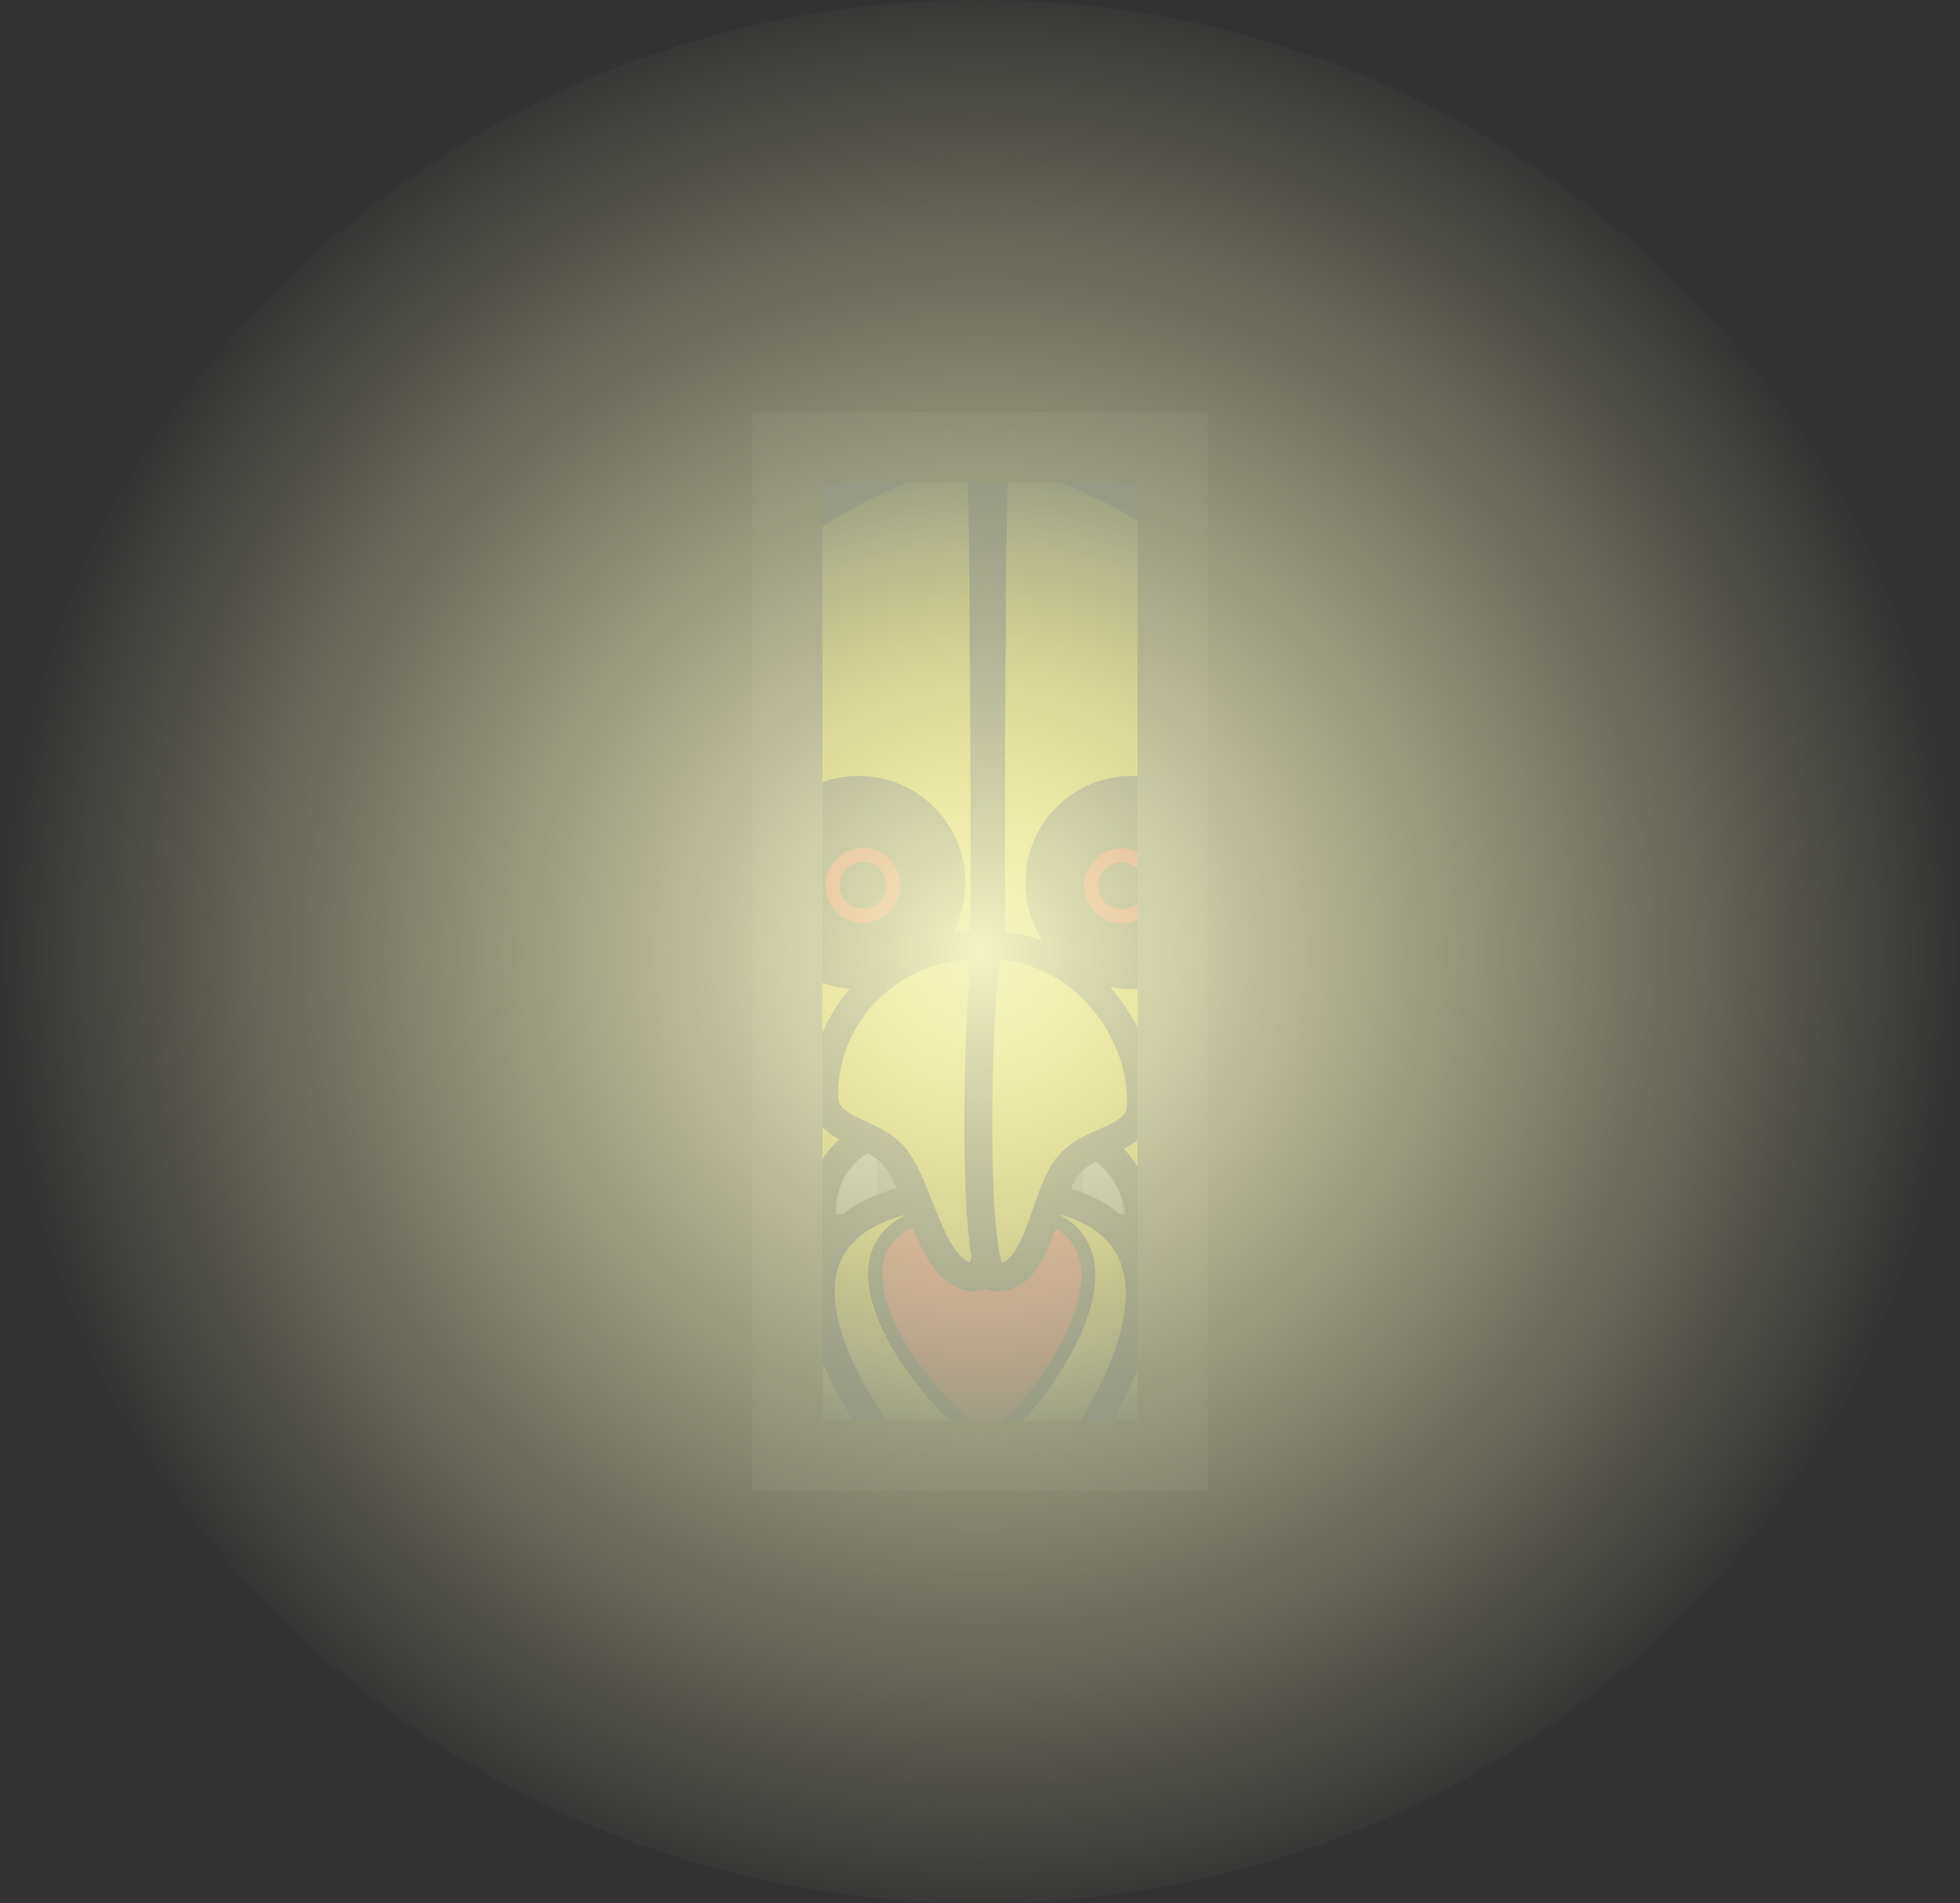 <svg version="1.1" xmlns="http://www.w3.org/2000/svg" xmlns:xlink="http://www.w3.org/1999/xlink" width="140" height="135.934" viewBox="0,0,140,135.934"><rect x="0" y="0" width="140" height="135.934" fill="#333333" stroke="none"/><defs><linearGradient x1="248.814" y1="190.361" x2="248.704" y2="208.664" gradientUnits="userSpaceOnUse" id="color-1"><stop offset="0" stop-color="#a6a6a6"/><stop offset="1" stop-color="#707070"/></linearGradient><linearGradient x1="231.245" y1="190.582" x2="231.135" y2="208.884" gradientUnits="userSpaceOnUse" id="color-2"><stop offset="0" stop-color="#a6a6a6"/><stop offset="1" stop-color="#707070"/></linearGradient><linearGradient x1="238.788" y1="173.529" x2="238.788" y2="181.098" gradientUnits="userSpaceOnUse" id="color-3"><stop offset="0" stop-color="#a6a6a6"/><stop offset="1" stop-color="#707070"/></linearGradient><linearGradient x1="240.276" y1="178.329" x2="240.276" y2="192.904" gradientUnits="userSpaceOnUse" id="color-4"><stop offset="0" stop-color="#a6a6a6"/><stop offset="1" stop-color="#707070"/></linearGradient><linearGradient x1="229.359" y1="174.53" x2="233.756" y2="192.297" gradientUnits="userSpaceOnUse" id="color-5"><stop offset="0" stop-color="#a6a6a6"/><stop offset="1" stop-color="#707070"/></linearGradient><linearGradient x1="251.3" y1="175.095" x2="246.903" y2="192.862" gradientUnits="userSpaceOnUse" id="color-6"><stop offset="0" stop-color="#a6a6a6"/><stop offset="1" stop-color="#707070"/></linearGradient><linearGradient x1="240.112" y1="189.514" x2="240.112" y2="193.695" gradientUnits="userSpaceOnUse" id="color-7"><stop offset="0" stop-color="#a6a6a6"/><stop offset="1" stop-color="#707070"/></linearGradient><radialGradient cx="240" cy="180" r="36" gradientUnits="userSpaceOnUse" id="color-8"><stop offset="0" stop-color="#38414a" stop-opacity="0"/><stop offset="1" stop-color="#38414a"/></radialGradient><radialGradient cx="240" cy="180" r="70" gradientUnits="userSpaceOnUse" id="color-9"><stop offset="0" stop-color="#f3f3c2"/><stop offset="1" stop-color="#f3f3c2" stop-opacity="0"/></radialGradient></defs><g transform="translate(-170,-112.033)"><g data-paper-data="{&quot;isPaintingLayer&quot;:true}" fill-rule="nonzero" stroke-linecap="butt" stroke-linejoin="miter" stroke-miterlimit="10" stroke-dasharray="" stroke-dashoffset="0" style="mix-blend-mode: normal"><path d="M226.25,216v-72h27.5v72z" fill="#000000" stroke="#3c3c3c" stroke-width="5"/><g><path d="M241.028,149.225c-0.693,-0.507 -0.268,-2.394 0.967,-4.97c1.785,0.266 3.567,0.492 5.332,0.648c-2.911,3.176 -5.409,4.972 -6.299,4.322z" fill="#ffe400" stroke="#000000" stroke-width="1"/><path d="M241.696,149.441c-0.989,0.102 -2.105,-2.174 -2.985,-5.712c1.556,0.264 3.116,0.512 4.671,0.724c-0.22,2.965 -0.811,4.897 -1.686,4.988z" fill="#ffe400" stroke="#000000" stroke-width="1"/><path d="M242.046,148.53c-0.985,0.749 -4.053,-1.547 -7.485,-5.41c0.158,-0.011 0.314,-0.023 0.468,-0.036c2.066,0.37 4.151,0.74 6.235,1.061c1.069,2.263 1.415,3.905 0.782,4.385z" fill="#ffe400" stroke="#000000" stroke-width="1"/><path d="M240.715,144.279c3.518,0.001 8.298,2.051 13.22,5.428c0.155,0.603 0.365,1.184 0.624,1.737c-0.533,2.923 -0.625,6.337 -0.64,8.627c-0.1,15.188 -0.294,35.905 -0.159,54.958c-1.334,0.496 -2.708,0.922 -4.115,1.274c-0.325,-0.046 -0.653,-0.084 -0.984,-0.115c-4.158,-0.389 -7.669,-0.478 -10.603,0.135c-2.986,-0.561 -5.999,-0.919 -8.945,-0.285c-0.575,-0.16 -1.144,-0.333 -1.706,-0.517c1.154,-9.033 -0.61,-19.369 -0.457,-27.926c0.116,-6.499 2.464,-14.486 -0.951,-20.557c-0.146,-0.26 -0.312,-0.5 -0.496,-0.722c0.392,-1.532 0.867,-3.069 1.147,-4.449c0.396,-1.955 -0.168,-7.818 -0.855,-11.362c5.503,-3.779 10.942,-6.135 14.919,-6.225z" data-paper-data="{&quot;index&quot;:null}" fill="#696969" stroke="#000000" stroke-width="2"/><path d="" data-paper-data="{&quot;index&quot;:null}" fill="#696969" stroke="#000000" stroke-width="2"/><path d="M247.292,208.655l0.109,-18.303l2.824,0.017l-0.109,18.303z" fill="url(#color-1)" stroke="none" stroke-width="0"/><path d="M229.723,208.876l0.109,-18.303l2.824,0.017l-0.109,18.303z" fill="url(#color-2)" stroke="none" stroke-width="0"/><path d="M227.14,188.625c1.062,-0.534 2.028,-0.367 3.141,-0.641c1.571,-0.387 2.68,-1.533 3.862,-2.546l0.309,-0.273c0,0 0.331,-0.292 0.623,0.039c0.292,0.331 -0.039,0.623 -0.039,0.623l-0.319,0.282c-1.305,1.118 -2.515,2.305 -4.244,2.737c-0.927,0.231 -1.886,0.033 -2.764,0.454c-0.332,0.489 -0.529,1.224 -0.726,1.949c-0.025,-0.778 -0.04,-1.545 -0.043,-2.3c0.063,-0.121 0.129,-0.23 0.199,-0.323z" fill="#000000" stroke="none" stroke-width="0.5"/><path d="M234.755,183.839c0.015,0.441 -0.426,0.456 -0.426,0.456l-0.305,0.011c-2.159,0.093 -4.533,0.234 -5.963,2.077c-0.348,0.438 -0.721,0.746 -1.107,0.978c0.009,-0.366 0.026,-0.736 0.047,-1.111c0.122,-0.121 0.244,-0.259 0.369,-0.416c1.654,-2.043 4.149,-2.303 6.615,-2.409l0.313,-0.011c0,0 0.441,-0.015 0.456,0.426z" fill="#000000" stroke="none" stroke-width="0.5"/><path d="M228.785,177.188c0,0 0.404,-0.177 0.581,0.226c0.011,0.026 0.021,0.051 0.027,0.076c0.056,-0.009 0.112,-0.018 0.167,-0.028c0,0 0.434,-0.078 0.512,0.356c0.078,0.434 -0.356,0.512 -0.356,0.512c-0.547,0.098 -1.307,0.124 -2.01,0.26c0.026,-0.336 0.049,-0.672 0.069,-1.008c0.344,-0.124 0.684,-0.25 1.01,-0.393z" fill="#000000" stroke="none" stroke-width="0.5"/><path d="M251.415,192.751c-0.821,-0.768 -0.907,-2.983 -1.626,-4.041c-0.878,-0.421 -1.837,-0.222 -2.764,-0.454c-1.729,-0.431 -2.939,-1.619 -4.244,-2.737l-0.319,-0.282c0,0 -0.331,-0.292 -0.039,-0.623c0.292,-0.331 0.623,-0.039 0.623,-0.039l0.309,0.273c1.183,1.013 2.291,2.159 3.862,2.546c1.113,0.274 2.079,0.107 3.141,0.641c0.715,0.947 1.028,3.554 1.696,4.107c0.133,0.11 1.294,0.345 1.347,0.351c0.112,0.012 0.221,0.018 0.326,0.02c-0.001,0.325 -0.002,0.65 -0.003,0.976c-0.901,-0.007 -1.799,-0.262 -2.31,-0.74z" data-paper-data="{&quot;index&quot;:null}" fill="#000000" stroke="none" stroke-width="0.5"/><path d="M252.639,185.387c-1.63,-1.764 0.274,-4.715 -1.293,-6.632c-0.737,-0.902 -2.53,-0.828 -3.565,-1.014c0,0 -0.434,-0.078 -0.356,-0.512c0.078,-0.434 0.512,-0.356 0.512,-0.356c0.055,0.01 0.111,0.019 0.167,0.028c0.007,-0.024 0.016,-0.049 0.027,-0.076c0.177,-0.404 0.581,-0.226 0.581,-0.226c1.569,0.689 3.471,1.003 4.605,2.393c0.153,0.188 0.308,0.446 0.467,0.745c-0.004,0.617 -0.007,1.237 -0.011,1.859c-0.381,-0.765 -0.735,-1.531 -1.118,-2.019l-0,0c0.338,1.808 -0.523,4.027 0.634,5.216c0.133,0.136 0.291,0.258 0.466,0.368c-0.002,0.329 -0.003,0.659 -0.005,0.989c-0.424,-0.204 -0.818,-0.445 -1.113,-0.763z" data-paper-data="{&quot;index&quot;:null}" fill="#000000" stroke="none" stroke-width="0.5"/><path d="M243.2,182.825l0.313,0.011c2.466,0.107 4.961,0.367 6.615,2.409c1.174,1.479 2.176,1.243 3.62,1.825c-0.002,0.344 -0.003,0.689 -0.004,1.034c-1.414,-0.855 -3.022,-0.695 -4.306,-2.31c-1.429,-1.843 -3.804,-1.983 -5.963,-2.077l-0.305,-0.011c0,0 -0.441,-0.015 -0.426,-0.456c0.015,-0.441 0.456,-0.426 0.456,-0.426z" data-paper-data="{&quot;index&quot;:null}" fill="#000000" stroke="none" stroke-width="0.5"/><path d="M230.71,181.098v-7.57h16.156v7.57z" fill="url(#color-3)" stroke="#000000" stroke-width="0"/><path d="M232.857,192.904v-14.575h14.837v14.575z" fill="url(#color-4)" stroke="none" stroke-width="0"/><path d="M232.385,192.636l-4.397,-17.767l2.742,-0.679l4.397,17.767z" fill="url(#color-5)" stroke="none" stroke-width="0"/><path d="M245.532,192.523l4.397,-17.767l2.742,0.679l-4.397,17.767z" data-paper-data="{&quot;index&quot;:null}" fill="url(#color-6)" stroke="none" stroke-width="0"/><path d="M250.732,181.085c-3.295,0 -5.965,-2.59 -5.965,-5.785c0,-3.195 2.671,-5.785 5.965,-5.785c1.142,0 2.209,0.311 3.116,0.851c-0.022,3.18 -0.045,6.497 -0.065,9.906c-0.893,0.516 -1.936,0.813 -3.051,0.813z" data-paper-data="{&quot;index&quot;:null}" fill="#ffffff" stroke="#000000" stroke-width="2"/><path d="M229.58,193.695v-4.18h21.062v4.18z" fill="url(#color-7)" stroke="none" stroke-width="0"/><path d="M231.083,169.366c3.295,0 5.965,2.59 5.965,5.785c0,3.195 -2.671,5.785 -5.965,5.785c-1.3,0 -2.503,-0.403 -3.483,-1.088c0.292,-3.128 0.438,-6.297 -0.236,-9.22c1.02,-0.79 2.313,-1.262 3.719,-1.262z" fill="#ffffff" stroke="#000000" stroke-width="2"/><path d="M239.815,205.453c-0.114,4.83 -0.267,8.626 -0.468,10.649c-0.441,0.06 -0.871,0.133 -1.289,0.22c-3.218,-0.604 -6.466,-0.973 -9.628,-0.119c-0.359,-0.106 -0.715,-0.217 -1.069,-0.333c0.703,-5.145 0.432,-10.729 0.091,-16.176c1.678,0.094 3.132,0.088 4.378,0.069c-0.024,3.093 0.369,5.735 1.615,5.735h0c0.265,0 6.113,-0.016 6.37,-0.046z" data-paper-data="{&quot;index&quot;:null}" fill="#ffe400" stroke="#000000" stroke-width="2"/><path d="" data-paper-data="{&quot;index&quot;:null}" fill="#ffe400" stroke="#000000" stroke-width="2"/><path d="M248.538,199.764c1.439,0.022 3.157,0.027 5.177,-0.121c-0.003,5.355 0.011,10.728 0.05,15.97c-0.959,0.338 -1.939,0.638 -2.935,0.899c-0.704,-0.149 -1.431,-0.254 -2.168,-0.323c-2.849,-0.266 -5.394,-0.392 -7.658,-0.248c-0.193,-2.06 -0.341,-5.783 -0.452,-10.487c0.257,0.03 6.105,0.046 6.37,0.046c1.246,0 1.639,-2.642 1.615,-5.735z" data-paper-data="{&quot;index&quot;:null}" fill="#ffe400" stroke="#000000" stroke-width="2"/><g stroke="#000000"><path d="M240.639,197.163c15.427,0.054 11.25,11.611 6.033,18.86c-3.302,-0.234 -6.16,-0.213 -8.613,0.3c-1.422,-0.267 -2.85,-0.488 -4.274,-0.578c-5.751,-7.299 -10.249,-18.642 6.854,-18.582z" fill="#ffe400" stroke-width="2"/><path d="M240.536,198.265c15.022,0.053 2.223,16.43 0,16.43c-2.336,0 -16.841,-16.489 0,-16.43z" fill="#ff0700" stroke-width="1"/></g><g stroke="#000000"><path d="M240.024,144.279c0.224,-0.131 0.419,26.638 0.215,47.841c-0.322,-0.048 -0.651,-0.073 -0.987,-0.073c-3.555,0 -10.518,0.068 -10.587,6.909c-0.472,0.008 -0.881,0.02 -1.258,0.027c-0.252,-3.956 -0.52,-7.827 -0.457,-11.388c0.04,-2.24 0.345,-4.656 0.588,-7.11c1.074,0.754 2.383,1.196 3.796,1.196c3.654,0 6.616,-2.962 6.616,-6.616c0,-3.654 -2.962,-6.616 -6.616,-6.616c-1.573,0 -3.017,0.549 -4.152,1.465c-0.281,-0.995 -0.665,-1.958 -1.182,-2.876c-0.146,-0.26 -0.312,-0.5 -0.496,-0.722c0.392,-1.532 0.867,-3.069 1.147,-4.449c0.4,-1.973 -0.178,-7.925 -0.874,-11.458c5.259,-3.723 10.445,-6.04 14.247,-6.129z" data-paper-data="{&quot;index&quot;:null}" fill="#ffe400" stroke-width="2"/><path d="" data-paper-data="{&quot;index&quot;:null}" fill="#ffe400" stroke-width="2"/><path d="M231.334,168.399c3.654,0 6.666,3.012 6.666,6.666c0,3.654 -3.012,6.666 -6.666,6.666c-1.407,0 -2.719,-0.447 -3.8,-1.204c0.359,-3.616 0.587,-7.315 -0.363,-10.65c1.144,-0.922 2.595,-1.477 4.163,-1.477z" data-paper-data="{&quot;noHover&quot;:false,&quot;origItem&quot;:[&quot;Path&quot;,{&quot;applyMatrix&quot;:true,&quot;segments&quot;:[[[462.66727,363.36292],[-7.3078,0],[7.30782,0]],[[475.89925,350.13094],[0,7.3078],[0,-7.3078]],[[462.66727,336.89898],[7.3078,0],[-7.30782,0]],[[449.43531,350.13094],[0,-7.3078],[0,7.3078]]],&quot;closed&quot;:true,&quot;fillColor&quot;:[1,0.89412,0],&quot;strokeColor&quot;:[0,0,0],&quot;strokeWidth&quot;:2}]}" fill="#000000" stroke-width="1"/><path d="M239.717,179.55c0.876,0 1.935,23.736 0,23.736c-3.254,0 -3.916,-6.503 -5.905,-8.735c-1.673,-1.878 -4.945,-1.634 -4.945,-4.327c0,-5.895 4.858,-10.674 10.85,-10.674z" fill="#ffe400" stroke-width="2"/></g><g data-paper-data="{&quot;index&quot;:null}" stroke="#000000"><path d="M251.496,200.059c-0.069,-6.842 -6.113,-7.792 -9.648,-7.792c-0.333,0 -0.661,0.025 -0.981,0.073c-0.203,-21.203 -0.009,-47.971 0.214,-47.841c3.465,0.082 8.087,2.036 12.86,5.23c0.155,0.595 0.363,1.169 0.619,1.715c-0.533,2.923 -0.625,6.337 -0.64,8.627c-0.019,2.862 -0.041,5.919 -0.064,9.125c-0.909,-0.477 -1.943,-0.747 -3.04,-0.747c-3.632,0 -6.577,2.962 -6.577,6.616c0,3.654 2.945,6.616 6.577,6.616c1.066,0 2.072,-0.255 2.963,-0.708c-0.035,6.132 -0.062,12.548 -0.064,18.987c-0.696,0.087 -1.382,0.112 -2.219,0.098z" data-paper-data="{&quot;index&quot;:null}" fill="#ffe400" stroke-width="2"/><path d="M250.816,181.731c-3.633,0 -6.627,-3.012 -6.627,-6.666c0,-3.654 2.995,-6.666 6.627,-6.666c1.092,0 2.127,0.272 3.04,0.753c-0.027,3.776 -0.054,7.758 -0.078,11.867c-0.894,0.455 -1.901,0.713 -2.962,0.713z" data-paper-data="{&quot;noHover&quot;:false,&quot;origItem&quot;:[&quot;Path&quot;,{&quot;applyMatrix&quot;:true,&quot;segments&quot;:[[[514.78669,350.13094],[0,7.3078],[0,-7.3078]],[[501.63221,336.89898],[7.26502,0],[-7.265,0]],[[488.47773,350.13094],[0,-7.3078],[0,7.3078]],[[501.63221,363.36292],[-7.26502,0],[7.265,0]]],&quot;closed&quot;:true,&quot;fillColor&quot;:[1,0.89412,0],&quot;strokeColor&quot;:[0,0,0],&quot;strokeWidth&quot;:2}]}" fill="#000000" stroke-width="1"/><path d="M251.514,190.823c0,2.693 -3.442,2.449 -5.106,4.327c-1.977,2.232 -2.046,8.135 -5.281,8.135c-1.923,0 -1.271,-23.736 -0.4,-23.736c5.957,0 10.787,5.379 10.787,11.274z" fill="#ffe400" stroke-width="2"/></g><path d="M252.29,175.301c0,1.202 -0.974,2.176 -2.176,2.176c-1.202,0 -2.176,-0.974 -2.176,-2.176c0,-1.202 0.974,-2.176 2.176,-2.176c1.202,0 2.176,0.974 2.176,2.176z" fill="#000000" stroke="#ff0000" stroke-width="1"/><path d="M233.81,175.262c0,1.202 -0.974,2.176 -2.176,2.176c-1.202,0 -2.176,-0.974 -2.176,-2.176c0,-1.202 0.974,-2.176 2.176,-2.176c1.202,0 2.176,0.974 2.176,2.176z" fill="#000000" stroke="#ff0000" stroke-width="1"/></g><path d="M226.25,216v-72h27.5v72z" fill="url(#color-8)" stroke="#3c3c3c" stroke-width="5"/><path d="M240,112.033c38.66,0 70,30.43 70,67.967c0,37.537 -31.34,67.967 -70,67.967c-38.66,0 -70,-30.43 -70,-67.967c0,-37.537 31.34,-67.967 70,-67.967z" fill="url(#color-9)" stroke="#3c3c3c" stroke-width="0"/></g></g></svg>